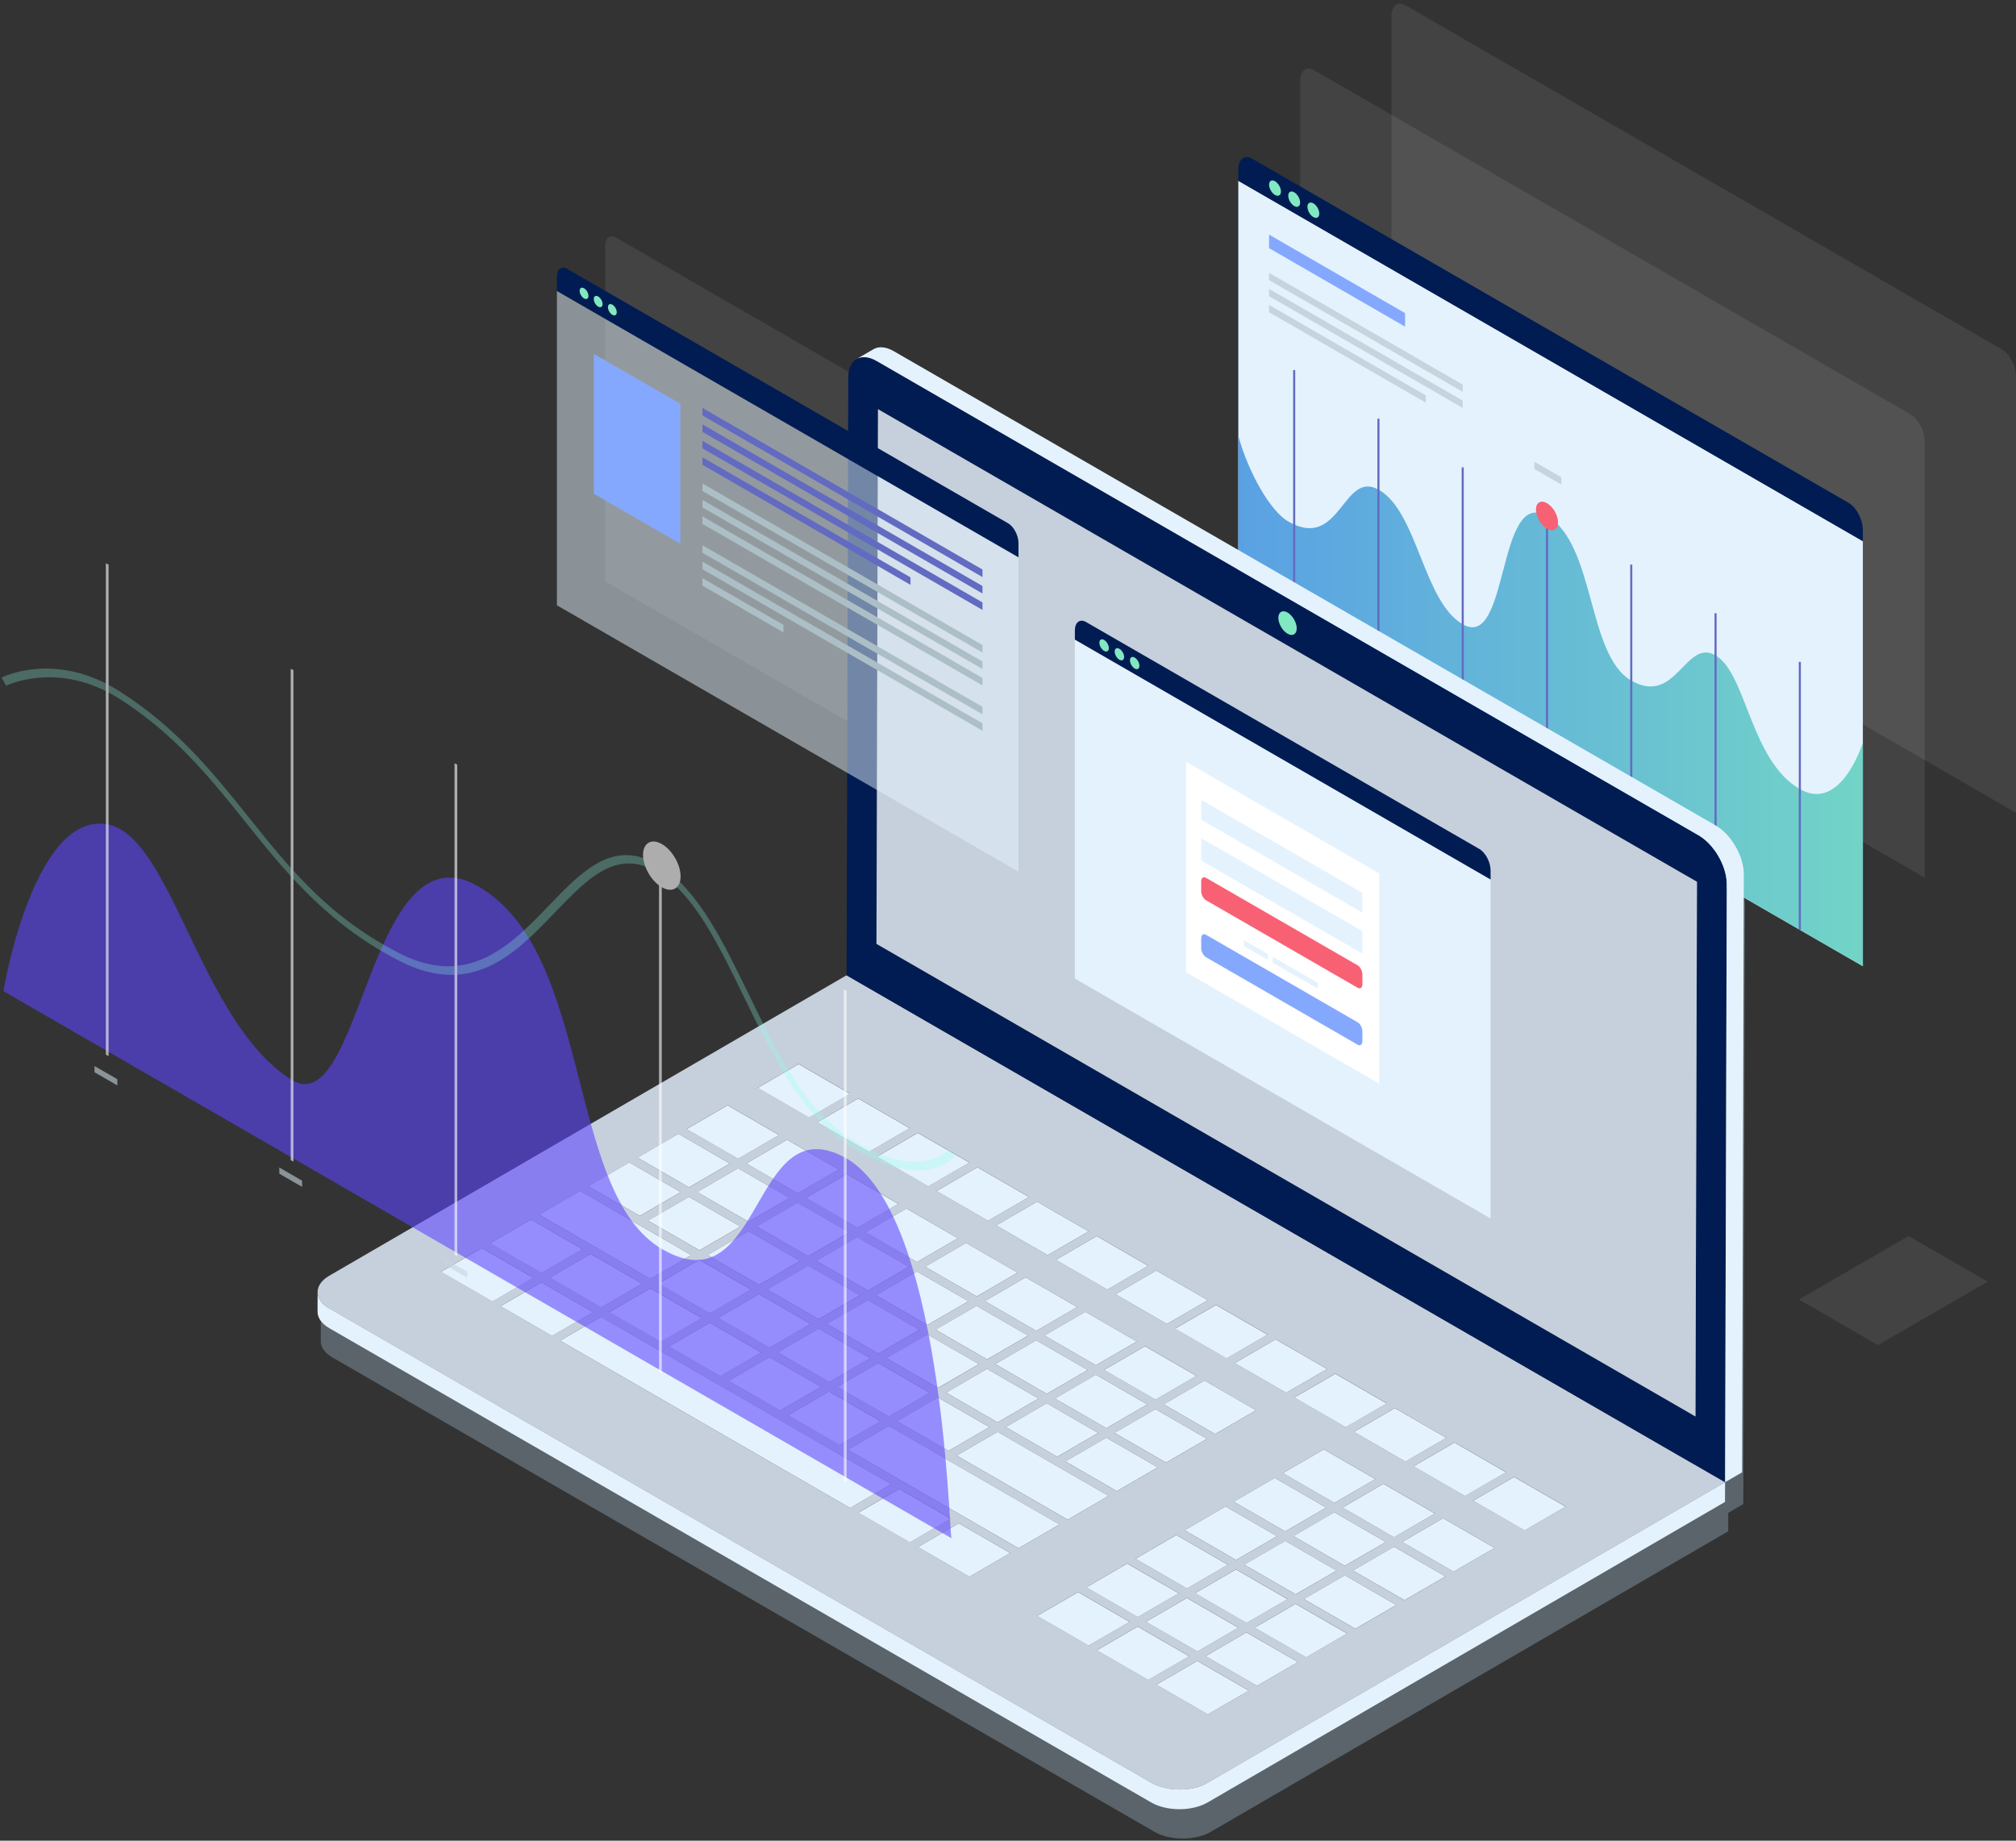 <svg width="552" height="504" viewBox="0 0 552 504" fill="none" xmlns="http://www.w3.org/2000/svg">
<rect x="0" y="0" width="552" height="504" fill="#333333" stroke="none"/>
<g style="mix-blend-mode:screen" opacity="0.08">
<path d="M514.193 368.302L492.528 355.799L522.614 338.44L544.279 350.943L514.193 368.302Z" fill="#FCFCFC"/>
</g>
<g style="mix-blend-mode:screen" opacity="0.08">
<path d="M523.147 113.471L359.856 19.247C357.726 18.015 356.004 19.319 356.004 22.164V141.648L527.009 240.329V120.846C527.009 118.01 525.278 114.712 523.147 113.48V113.471Z" fill="#FCFCFC"/>
</g>
<g style="mix-blend-mode:screen" opacity="0.08">
<path d="M548.14 95.686L384.858 1.462C382.727 0.23 380.996 1.535 380.996 4.379V123.863L552.001 222.545V103.052C552.001 100.216 550.279 96.918 548.14 95.686Z" fill="#FCFCFC"/>
</g>
<g style="mix-blend-mode:screen" opacity="0.08">
<path d="M294.291 137.544L168.682 65.054C167.041 64.112 165.718 65.109 165.718 67.292V159.206L297.264 235.12V143.206C297.264 141.023 295.932 138.486 294.3 137.544H294.291Z" fill="#FCFCFC"/>
</g>
<g style="mix-blend-mode:multiply" opacity="0.42">
<path d="M477.797 248.076C477.815 243.165 474.352 237.168 470.074 234.703L463.357 230.825V408.846L326.48 490.513L95.313 354.875L91.016 357.367C88.895 358.599 87.834 360.212 87.843 361.824V361.806L87.825 367.206C87.825 368.837 88.895 370.468 91.052 371.709L316.092 501.566C320.37 504.039 327.287 504.03 331.538 501.566L473.201 419.283L473.219 414.227L477.334 411.836L477.797 248.076Z" fill="#8FA6B5"/>
</g>
<path d="M510.067 264.556L339.062 165.874V49.453L510.067 148.126V264.556Z" fill="#E4F2FD"/>
<path d="M506.205 137.707L342.914 43.482C340.784 42.25 339.053 43.555 339.053 46.4V49.516L510.058 148.198V145.081C510.058 142.246 508.327 138.948 506.196 137.716L506.205 137.707Z" fill="#011C53"/>
<path d="M350.737 52.443C350.737 53.476 350.012 53.901 349.115 53.385C348.217 52.869 347.492 51.609 347.492 50.567C347.492 49.526 348.217 49.109 349.115 49.625C350.012 50.142 350.737 51.401 350.737 52.443Z" fill="#82E8C1"/>
<path d="M355.985 55.469C355.985 56.502 355.26 56.928 354.363 56.411C353.465 55.895 352.74 54.635 352.74 53.593C352.74 52.551 353.465 52.135 354.363 52.651C355.26 53.168 355.985 54.427 355.985 55.469Z" fill="#82E8C1"/>
<path d="M361.234 58.495C361.234 59.528 360.509 59.954 359.612 59.437C358.714 58.921 357.989 57.661 357.989 56.62C357.989 55.578 358.714 55.161 359.612 55.677C360.509 56.194 361.234 57.453 361.234 58.495Z" fill="#82E8C1"/>
<path d="M339.062 165.874L510.067 264.556V203.328C510.067 203.328 504.139 222.59 492.808 216.058C479.265 208.248 478.196 184.329 469.729 179.446C461.48 174.69 458.942 193.435 446.65 186.341C434.468 179.31 436.879 148.968 423.572 141.285C409.793 133.331 413.283 178.305 400.493 170.93C389.742 164.724 388.156 140.243 377.596 134.146C367.661 128.411 367.072 151.061 352.722 142.78C347.818 139.954 341.817 129.39 339.053 119.306V165.874H339.062Z" fill="url(#paint0_linear_1097_230176)"/>
<path d="M384.729 89.444L347.482 67.945V64.239L384.729 85.738V89.444Z" fill="#85A8FF"/>
<path d="M400.511 107.301L347.482 76.706V74.694L400.511 105.299V107.301Z" fill="#C5D5DD"/>
<path d="M400.511 111.695L347.482 81.1V79.097L400.511 109.693V111.695Z" fill="#C5D5DD"/>
<path d="M390.395 110.264L347.482 85.494V83.492L390.395 108.253V110.264Z" fill="#C5D5DD"/>
<path d="M427.524 132.687L420.118 128.411V126.409L427.524 130.685V132.687Z" fill="#C5D5DD"/>
<path d="M354.644 101.331H354.073V174.699H354.644V101.331Z" fill="#626BC1"/>
<path d="M377.714 114.649H377.143V188.017H377.714V114.649Z" fill="#626BC1"/>
<path d="M400.792 127.967H400.221V201.335H400.792V127.967Z" fill="#626BC1"/>
<path d="M423.871 141.276H423.3V214.644H423.871V141.276Z" fill="#626BC1"/>
<path d="M446.94 154.595H446.369V227.963H446.94V154.595Z" fill="#626BC1"/>
<path d="M470.019 167.913H469.448V241.281H470.019V167.913Z" fill="#626BC1"/>
<path d="M493.097 181.231H492.526V254.599H493.097V181.231Z" fill="#626BC1"/>
<path d="M420.554 139.528C420.554 137.598 421.913 136.81 423.581 137.779C425.258 138.749 426.609 141.095 426.609 143.025C426.609 144.955 425.249 145.743 423.581 144.773C421.904 143.804 420.554 141.457 420.554 139.528Z" fill="#F86174"/>
<path d="M231.8 267.047L472.34 405.847L330.677 488.13C326.426 490.603 319.509 490.603 315.231 488.13L90.191 358.273C85.904 355.799 85.885 351.795 90.137 349.321L231.8 267.038V267.047ZM232.779 412.905L243.974 406.4L164.576 360.583L153.381 367.088L232.779 412.905ZM278.891 423.931L290.086 417.426L243.339 390.454L232.144 396.959L278.891 423.931ZM292.352 416.112L303.547 409.607L273.126 392.058L261.931 398.563L292.352 416.112ZM178.073 350.164L189.268 343.659L158.847 326.11L147.652 332.615L178.073 350.164ZM237.619 355.972L226.415 362.486L240.511 370.622L251.715 364.107L237.619 355.972ZM283.731 366.998L272.527 373.512L286.623 381.648L297.827 375.133L283.731 366.998ZM270.27 374.816L259.066 381.331L273.162 389.466L284.366 382.952L270.27 374.816ZM251.08 348.162L239.876 354.676L253.972 362.812L265.176 356.298L251.08 348.162ZM319.274 400.492L330.478 393.978L316.382 385.842L305.178 392.357L319.274 400.492ZM305.813 408.311L317.017 401.797L302.921 393.661L291.717 400.175L305.813 408.311ZM267.406 357.584L256.202 364.098L270.297 372.234L281.501 365.72L267.406 357.584ZM253.945 365.403L242.741 371.917L256.836 380.053L268.04 373.539L253.945 365.403ZM384.576 438.173L395.78 431.659L381.684 423.523L370.48 430.037L384.576 438.173ZM221.294 346.558L210.09 353.072L224.185 361.208L235.389 354.694L221.294 346.558ZM371.115 445.992L382.319 439.478L368.223 431.342L357.019 437.856L371.115 445.992ZM234.755 338.739L223.551 345.254L237.646 353.389L248.85 346.875L234.755 338.739ZM191.534 342.363L202.738 335.849L188.643 327.713L177.439 334.227L191.534 342.363ZM338.464 427.147L349.668 420.633L335.572 412.497L324.368 419.011L338.464 427.147ZM351.925 419.328L363.129 412.814L349.033 404.678L337.829 411.192L351.925 419.328ZM204.995 334.545L216.199 328.03L202.104 319.895L190.9 326.409L204.995 334.545ZM354.789 436.569L365.993 430.055L351.907 421.928L340.703 428.443L354.789 436.569ZM368.25 428.751L379.454 422.236L365.368 414.11L354.164 420.624L368.25 428.751ZM172.326 318.3L161.122 324.814L175.209 332.941L186.413 326.427L172.326 318.3ZM218.438 329.326L207.234 335.84L221.321 343.967L232.525 337.453L218.438 329.326ZM185.787 310.481L174.583 316.995L188.67 325.122L199.874 318.608L185.787 310.481ZM204.977 337.136L193.773 343.65L207.86 351.777L219.064 345.263L204.977 337.136ZM286.605 384.239L275.401 390.753L289.487 398.88L300.691 392.366L286.605 384.239ZM300.066 376.42L288.862 382.934L302.948 391.061L314.152 384.547L300.066 376.42ZM264.532 340.343L253.337 346.848L267.433 354.984L278.628 348.479L264.532 340.343ZM297.183 359.188L285.988 365.693L300.084 373.829L311.279 367.324L297.183 359.188ZM332.735 392.665L343.93 386.16L329.834 378.024L318.63 384.529L332.726 392.665H332.735ZM280.858 349.756L269.654 356.261L283.749 364.397L294.944 357.892L280.849 349.756H280.858ZM248.207 330.912L237.012 337.417L251.107 345.552L262.302 339.047L248.207 330.912ZM398.037 430.336L409.232 423.831L395.136 415.695L383.932 422.2L398.028 430.336H398.037ZM210.706 371.6L199.511 378.105L213.607 386.241L224.802 379.736L210.706 371.6ZM283.985 329.036L272.79 335.541L286.886 343.677L298.081 337.172L283.985 329.036ZM256.818 382.626L245.623 389.131L259.719 397.267L270.914 390.762L256.818 382.626ZM316.636 347.881L305.441 354.386L319.537 362.522L330.732 356.017L316.636 347.881ZM224.167 363.781L212.972 370.286L227.068 378.422L238.263 371.917L224.167 363.781ZM218.456 326.708L229.651 320.203L215.556 312.067L204.352 318.572L218.447 326.708H218.456ZM365.386 411.491L376.581 404.986L362.485 396.85L351.29 403.355L365.386 411.491ZM265.448 431.731L276.643 425.226L262.547 417.09L251.352 423.596L265.448 431.731ZM352.188 381.349L363.383 374.844L349.287 366.708L338.092 373.213L352.188 381.349ZM344.211 461.593L355.406 455.088L341.31 446.952L330.115 453.457L344.211 461.593ZM227.032 381.004L215.837 387.509L229.932 395.645L241.127 389.14L227.032 381.004ZM194.381 362.16L183.186 368.665L197.281 376.801L208.476 370.295L194.381 362.16ZM357.672 453.765L368.867 447.26L354.771 439.124L343.576 445.629L357.672 453.765ZM207.842 354.341L196.647 360.846L210.742 368.982L221.937 362.477L207.842 354.341ZM267.66 319.596L256.465 326.101L270.56 334.237L281.755 327.731L267.66 319.596ZM300.31 338.44L289.116 344.945L303.211 353.081L314.406 346.576L300.31 338.44ZM240.493 373.186L229.298 379.691L243.393 387.827L254.588 381.321L240.493 373.186ZM330.75 469.403L341.945 462.898L327.849 454.762L316.654 461.267L330.75 469.403ZM417.49 419.02L428.684 412.515L414.589 404.379L403.394 410.884L417.49 419.02ZM164.63 357.956L175.825 351.451L161.73 343.315L150.535 349.82L164.63 357.956ZM311.56 442.739L322.755 436.234L308.659 428.098L297.464 434.603L311.56 442.739ZM298.099 450.558L309.294 444.053L295.198 435.917L284.003 442.422L298.099 450.558ZM237.9 315.392L249.095 308.887L234.999 300.751L223.805 307.256L237.9 315.392ZM151.16 365.774L162.355 359.269L148.26 351.133L137.065 357.639L151.16 365.774ZM325.012 434.93L336.207 428.424L322.111 420.289L310.916 426.794L325.012 434.93ZM384.83 400.184L396.024 393.679L381.929 385.543L370.734 392.049L384.83 400.184ZM381.702 420.896L392.906 414.391L378.82 406.264L367.616 412.769L381.702 420.896ZM231.881 321.471L220.677 327.976L234.764 336.103L245.959 329.598L231.872 321.471H231.881ZM313.509 368.574L302.314 375.079L316.4 383.206L327.595 376.701L313.509 368.574ZM199.23 302.626L188.035 309.131L202.122 317.258L213.317 310.753L199.23 302.626ZM327.876 452.153L339.071 445.648L324.985 437.521L313.79 444.026L327.876 452.153ZM341.337 444.334L352.532 437.829L338.446 429.702L327.251 436.207L341.337 444.334ZM314.415 459.971L325.61 453.466L311.523 445.34L300.329 451.845L314.415 459.971ZM401.155 409.589L412.35 403.084L398.263 394.957L387.069 401.462L401.155 409.589ZM148.296 348.524L159.491 342.019L145.404 333.892L134.209 340.397L148.296 348.524ZM178.055 352.728L166.86 359.233L180.947 367.36L192.142 360.855L178.055 352.728ZM191.516 344.909L180.321 351.414L194.408 359.541L205.603 353.036L191.516 344.909ZM134.835 356.334L146.03 349.829L131.943 341.702L120.748 348.207L134.835 356.334ZM251.334 310.164L240.139 316.669L254.226 324.796L265.421 318.291L251.334 310.164ZM368.504 390.744L379.699 384.239L365.612 376.112L354.418 382.617L368.504 390.744ZM332.961 357.267L321.767 363.772L335.853 371.899L347.048 365.394L332.961 357.267ZM249.113 422.282L260.308 415.777L246.222 407.65L235.027 414.155L249.113 422.282ZM218.683 291.319L207.488 297.824L221.575 305.951L232.77 299.446L218.683 291.319Z" fill="#C6D0DC"/>
<path d="M330.677 488.13C326.426 490.603 319.51 490.603 315.231 488.13L90.191 358.273C88.034 357.032 86.955 355.401 86.964 353.77L86.946 359.17C86.946 360.801 88.016 362.431 90.173 363.673L315.213 493.53C319.492 496.003 326.408 495.994 330.659 493.53L472.322 411.247L472.34 405.847L330.677 488.13Z" fill="#E4F2FD"/>
<path d="M465.079 228.714C469.358 231.188 472.811 237.177 472.802 242.087L472.34 405.847L231.8 267.047L232.262 103.288C232.28 98.377 235.752 96.384 240.04 98.857L465.079 228.714ZM464.227 387.845L464.644 241.444L240.393 112.04L239.976 258.44L464.227 387.845ZM352.541 168.103C351.336 167.405 350.348 167.967 350.348 169.353C350.348 170.739 351.318 172.434 352.532 173.131C353.738 173.829 354.726 173.267 354.726 171.881C354.726 170.495 353.756 168.801 352.541 168.103Z" fill="#011C53"/>
<path d="M464.644 241.444L464.236 387.845L239.985 258.44L240.402 112.04L464.644 241.444Z" fill="#C6D0DC"/>
<path d="M469.748 226.006L244.708 96.148C242.551 94.907 240.602 94.789 239.188 95.605L234.52 98.314C235.925 97.498 237.883 97.607 240.04 98.857L465.08 228.715C469.358 231.188 472.812 237.177 472.803 242.087L472.34 405.847L477.009 403.138L477.471 239.378C477.489 234.468 474.026 228.47 469.748 226.006Z" fill="#E4F2FD"/>
<path d="M276.018 143.279L155.339 73.643C153.762 72.737 152.493 73.698 152.493 75.799V79.704L278.873 152.628V148.724C278.873 146.622 277.595 144.185 276.027 143.279H276.018Z" fill="#011C53"/>
<path d="M161.123 81.018C161.123 81.788 160.588 82.096 159.918 81.716C159.256 81.335 158.712 80.402 158.712 79.632C158.712 78.862 159.247 78.554 159.918 78.934C160.579 79.315 161.123 80.248 161.123 81.018Z" fill="#82E8C1"/>
<path d="M164.993 83.265C164.993 84.035 164.458 84.343 163.788 83.963C163.126 83.582 162.582 82.649 162.582 81.879C162.582 81.109 163.117 80.801 163.788 81.181C164.449 81.562 164.993 82.495 164.993 83.265Z" fill="#82E8C1"/>
<path d="M168.873 85.503C168.873 86.273 168.338 86.581 167.668 86.2C167.006 85.82 166.462 84.887 166.462 84.117C166.462 83.347 166.997 83.038 167.668 83.419C168.329 83.799 168.873 84.733 168.873 85.503Z" fill="#82E8C1"/>
<path opacity="0.5" d="M278.873 238.671L152.493 165.738V79.695L278.873 152.619V238.671Z" fill="#E4F2FD"/>
<path d="M269.01 158.001L192.332 113.752V111.695L269.01 155.944V158.001Z" fill="#626BC1"/>
<path d="M269.01 162.504L192.332 118.255V116.198L269.01 160.447V162.504Z" fill="#626BC1"/>
<path d="M269.01 167.007L192.332 122.758V120.701L269.01 164.95V167.007Z" fill="#626BC1"/>
<path d="M249.304 160.139L192.332 127.26V125.213L249.304 158.083V160.139Z" fill="#626BC1"/>
<path d="M269.01 178.676L192.332 134.427V132.379L269.01 176.619V178.676Z" fill="#ACBFC6"/>
<path d="M269.01 183.179L192.332 138.93V136.882L269.01 181.131V183.179Z" fill="#ACBFC6"/>
<path d="M269.01 187.682L192.332 143.442V141.385L269.01 185.634V187.682Z" fill="#ACBFC6"/>
<path d="M269.01 195.591L192.332 151.342V149.294L269.01 193.534V195.591Z" fill="#ACBFC6"/>
<path d="M269.01 200.094L192.332 155.854V153.797L269.01 198.046V200.094Z" fill="#ACBFC6"/>
<path d="M214.504 173.149L192.332 160.357V158.3L214.504 171.093V173.149Z" fill="#ACBFC6"/>
<path d="M186.259 148.86L162.591 135.197V96.9L186.259 110.554V148.86Z" fill="#85A8FF"/>
<path d="M408.126 333.62L294.301 267.944V175.088L408.126 240.764V333.62Z" fill="#E4F2FD"/>
<path d="M405.053 232.456L297.382 170.323C295.687 169.344 294.31 170.386 294.31 172.651V175.134L408.135 240.819V238.336C408.135 236.071 406.757 233.444 405.062 232.465L405.053 232.456Z" fill="#011C53"/>
<path d="M303.61 177.471C303.61 178.296 303.03 178.631 302.314 178.223C301.598 177.806 301.018 176.801 301.018 175.976C301.018 175.152 301.598 174.816 302.314 175.224C303.03 175.641 303.61 176.647 303.61 177.471Z" fill="#82E8C1"/>
<path d="M307.799 179.89C307.799 180.715 307.218 181.05 306.502 180.642C305.786 180.234 305.206 179.22 305.206 178.395C305.206 177.571 305.786 177.235 306.502 177.643C307.218 178.06 307.799 179.066 307.799 179.89Z" fill="#82E8C1"/>
<path d="M311.986 182.3C311.986 183.124 311.406 183.46 310.69 183.052C309.974 182.635 309.394 181.63 309.394 180.805C309.394 179.981 309.974 179.645 310.69 180.053C311.406 180.47 311.986 181.476 311.986 182.3Z" fill="#82E8C1"/>
<path d="M377.66 296.737L324.768 266.214V208.619L377.66 239.143V296.737Z" fill="white"/>
<path d="M373.037 249.888L328.901 224.42V219.011L373.037 244.479V249.888Z" fill="#E4F2FD"/>
<path d="M347.148 262.816L340.576 259.029V257.426L347.148 261.213V262.816Z" fill="#E4F2FD"/>
<path d="M360.791 270.699L348.472 263.587V261.983L360.791 269.095V270.699Z" fill="#E4F2FD"/>
<path d="M373.037 261.104L328.901 235.636V229.494L373.037 254.97V261.104Z" fill="#E4F2FD"/>
<path d="M371.723 270.454L330.216 246.499C329.491 246.083 328.901 244.959 328.901 243.99V241.353C328.901 240.384 329.491 239.94 330.216 240.357L371.723 264.311C372.448 264.728 373.037 265.852 373.037 266.821V269.457C373.037 270.427 372.448 270.871 371.723 270.454Z" fill="#F86174"/>
<path d="M371.723 286.046L330.216 262.092C329.491 261.675 328.901 260.551 328.901 259.582V256.946C328.901 255.976 329.491 255.532 330.216 255.949L371.723 279.904C372.448 280.32 373.037 281.444 373.037 282.413V285.05C373.037 286.019 372.448 286.463 371.723 286.046Z" fill="#85A8FF"/>
<path d="M232.76 299.491L221.556 305.996L207.47 297.861L218.674 291.355L232.76 299.491Z" fill="#E4F2FD"/>
<path d="M249.085 308.914L237.891 315.419L223.795 307.283L234.99 300.778L249.085 308.914Z" fill="#E4F2FD"/>
<path d="M213.308 310.78L202.113 317.285L188.018 309.158L199.222 302.653L213.308 310.78Z" fill="#E4F2FD"/>
<path d="M265.412 318.327L254.208 324.832L240.121 316.705L251.325 310.2L265.412 318.327Z" fill="#E4F2FD"/>
<path d="M186.395 326.418L175.191 332.923L161.104 324.796L172.308 318.282L186.395 326.418Z" fill="#E4F2FD"/>
<path d="M216.19 328.021L204.977 334.526L190.882 326.4L202.095 319.885L216.19 328.021Z" fill="#E4F2FD"/>
<path d="M245.958 329.625L234.764 336.13L220.668 328.003L231.872 321.498L245.958 329.625Z" fill="#E4F2FD"/>
<path d="M262.293 339.047L251.089 345.553L236.993 337.417L248.188 330.912L262.293 339.047Z" fill="#E4F2FD"/>
<path d="M314.388 346.594L303.193 353.1L289.098 344.964L300.293 338.459L314.388 346.594Z" fill="#E4F2FD"/>
<path d="M248.841 346.857L237.628 353.371L223.532 345.235L234.745 338.73L248.841 346.857Z" fill="#E4F2FD"/>
<path d="M235.38 354.676L224.167 361.19L210.071 353.054L221.284 346.54L235.38 354.676Z" fill="#E4F2FD"/>
<path d="M330.722 356.017L319.518 362.522L305.423 354.386L316.618 347.881L330.722 356.017Z" fill="#E4F2FD"/>
<path d="M294.944 357.892L283.74 364.397L269.645 356.261L280.839 349.756L294.944 357.892Z" fill="#E4F2FD"/>
<path d="M251.706 364.098L240.502 370.613L226.406 362.477L237.61 355.972L251.706 364.098Z" fill="#E4F2FD"/>
<path d="M347.038 365.43L335.844 371.935L321.748 363.808L332.952 357.303L347.038 365.43Z" fill="#E4F2FD"/>
<path d="M281.492 365.702L270.279 372.216L256.184 364.08L267.397 357.566L281.492 365.702Z" fill="#E4F2FD"/>
<path d="M311.269 367.315L300.074 373.82L285.97 365.684L297.174 359.179L311.269 367.315Z" fill="#E4F2FD"/>
<path d="M238.254 371.917L227.05 378.422L212.954 370.286L224.149 363.781L238.254 371.917Z" fill="#E4F2FD"/>
<path d="M268.031 373.521L256.818 380.026L242.723 371.899L253.936 365.385L268.031 373.521Z" fill="#E4F2FD"/>
<path d="M363.374 374.853L352.17 381.358L338.074 373.231L349.269 366.726L363.374 374.853Z" fill="#E4F2FD"/>
<path d="M297.817 375.124L286.613 381.639L272.518 373.503L283.722 366.989L297.817 375.124Z" fill="#E4F2FD"/>
<path d="M327.586 376.728L316.391 383.233L302.305 375.106L313.5 368.601L327.586 376.728Z" fill="#E4F2FD"/>
<path d="M284.356 382.943L273.152 389.457L259.057 381.321L270.261 374.807L284.356 382.943Z" fill="#E4F2FD"/>
<path d="M379.69 384.275L368.495 390.78L354.399 382.653L365.603 376.148L379.69 384.275Z" fill="#E4F2FD"/>
<path d="M314.143 384.547L302.93 391.052L288.844 382.925L300.048 376.411L314.143 384.547Z" fill="#E4F2FD"/>
<path d="M343.921 386.15L332.717 392.656L318.621 384.52L329.825 378.015L343.921 386.15Z" fill="#E4F2FD"/>
<path d="M241.109 389.158L229.914 395.663L215.818 387.528L227.013 381.022L241.109 389.158Z" fill="#E4F2FD"/>
<path d="M300.682 392.357L289.469 398.871L275.383 390.744L286.596 384.23L300.682 392.357Z" fill="#E4F2FD"/>
<path d="M396.026 393.697L384.822 400.203L370.727 392.067L381.921 385.562L396.026 393.697Z" fill="#E4F2FD"/>
<path d="M330.469 393.969L319.265 400.474L305.16 392.338L316.373 385.833L330.469 393.969Z" fill="#E4F2FD"/>
<path d="M317.008 401.788L305.804 408.293L291.708 400.157L302.912 393.652L317.008 401.788Z" fill="#E4F2FD"/>
<path d="M412.342 403.12L401.147 409.625L387.052 401.489L398.256 394.984L412.342 403.12Z" fill="#E4F2FD"/>
<path d="M376.571 404.995L365.367 411.5L351.271 403.364L362.475 396.859L376.571 404.995Z" fill="#E4F2FD"/>
<path d="M303.547 409.598L292.352 416.103L261.931 398.554L273.135 392.049L303.547 409.598Z" fill="#E4F2FD"/>
<path d="M428.667 412.542L417.473 419.047L403.377 410.912L414.572 404.406L428.667 412.542Z" fill="#E4F2FD"/>
<path d="M363.119 412.805L351.915 419.319L337.811 411.183L349.024 404.669L363.119 412.805Z" fill="#E4F2FD"/>
<path d="M392.89 414.409L381.695 420.914L367.608 412.787L378.803 406.282L392.89 414.409Z" fill="#E4F2FD"/>
<path d="M290.094 417.417L278.89 423.922L232.144 396.95L243.348 390.445L290.094 417.417Z" fill="#E4F2FD"/>
<path d="M349.659 420.624L338.455 427.138L324.359 419.002L335.563 412.488L349.659 420.624Z" fill="#E4F2FD"/>
<path d="M379.445 422.227L368.232 428.733L354.146 420.606L365.349 414.092L379.445 422.227Z" fill="#E4F2FD"/>
<path d="M409.224 423.84L398.02 430.345L383.925 422.209L395.129 415.704L409.224 423.84Z" fill="#E4F2FD"/>
<path d="M276.634 425.235L265.43 431.74L251.334 423.605L262.538 417.099L276.634 425.235Z" fill="#E4F2FD"/>
<path d="M336.198 428.443L325.003 434.948L310.907 426.812L322.102 420.307L336.198 428.443Z" fill="#E4F2FD"/>
<path d="M365.984 430.046L354.771 436.551L340.685 428.424L351.898 421.91L365.984 430.046Z" fill="#E4F2FD"/>
<path d="M395.771 431.65L384.568 438.155L370.463 430.028L381.676 423.514L395.771 431.65Z" fill="#E4F2FD"/>
<path d="M322.746 436.261L311.542 442.767L297.446 434.631L308.641 428.126L322.746 436.261Z" fill="#E4F2FD"/>
<path d="M352.523 437.865L341.319 444.37L327.232 436.234L338.436 429.729L352.523 437.865Z" fill="#E4F2FD"/>
<path d="M382.309 439.469L371.105 445.974L357.01 437.838L368.214 431.333L382.309 439.469Z" fill="#E4F2FD"/>
<path d="M309.284 444.08L298.08 450.585L283.984 442.449L295.188 435.944L309.284 444.08Z" fill="#E4F2FD"/>
<path d="M339.062 445.675L327.867 452.18L313.771 444.053L324.975 437.548L339.062 445.675Z" fill="#E4F2FD"/>
<path d="M368.848 447.287L357.653 453.793L343.558 445.657L354.752 439.152L368.848 447.287Z" fill="#E4F2FD"/>
<path d="M325.601 453.494L314.406 459.999L300.319 451.872L311.514 445.367L325.601 453.494Z" fill="#E4F2FD"/>
<path d="M355.396 455.097L344.192 461.602L330.097 453.475L341.292 446.97L355.396 455.097Z" fill="#E4F2FD"/>
<path d="M341.935 462.916L330.731 469.421L316.636 461.285L327.84 454.78L341.935 462.916Z" fill="#E4F2FD"/>
<path d="M199.856 318.599L188.652 325.104L174.565 316.977L185.769 310.463L199.856 318.599Z" fill="#E4F2FD"/>
<path d="M229.642 320.212L218.438 326.717L204.343 318.581L215.538 312.076L229.642 320.212Z" fill="#E4F2FD"/>
<path d="M281.737 327.75L270.542 334.255L256.446 326.119L267.641 319.614L281.737 327.75Z" fill="#E4F2FD"/>
<path d="M202.729 335.84L191.526 342.345L177.421 334.209L188.634 327.704L202.729 335.84Z" fill="#E4F2FD"/>
<path d="M298.071 337.172L286.867 343.677L272.771 335.541L283.975 329.036L298.071 337.172Z" fill="#E4F2FD"/>
<path d="M232.506 337.435L221.302 343.949L207.216 335.822L218.42 329.308L232.506 337.435Z" fill="#E4F2FD"/>
<path d="M159.482 342.046L148.278 348.551L134.191 340.425L145.395 333.919L159.482 342.046Z" fill="#E4F2FD"/>
<path d="M189.268 343.659L178.073 350.164L147.652 332.606L158.847 326.101L189.268 343.659Z" fill="#E4F2FD"/>
<path d="M219.045 345.254L207.841 351.768L193.755 343.632L204.959 337.127L219.045 345.254Z" fill="#E4F2FD"/>
<path d="M278.619 348.47L267.424 354.975L253.319 346.839L264.523 340.334L278.619 348.47Z" fill="#E4F2FD"/>
<path d="M146.021 349.865L134.826 356.37L120.73 348.243L131.934 341.738L146.021 349.865Z" fill="#E4F2FD"/>
<path d="M175.807 351.469L164.612 357.974L150.517 349.847L161.711 343.342L175.807 351.469Z" fill="#E4F2FD"/>
<path d="M205.593 353.072L194.389 359.577L180.303 351.451L191.498 344.946L205.593 353.072Z" fill="#E4F2FD"/>
<path d="M265.167 356.289L253.963 362.794L239.867 354.658L251.071 348.153L265.167 356.289Z" fill="#E4F2FD"/>
<path d="M162.355 359.287L151.151 365.793L137.056 357.657L148.251 351.152L162.355 359.287Z" fill="#E4F2FD"/>
<path d="M192.132 360.891L180.928 367.396L166.842 359.269L178.046 352.764L192.132 360.891Z" fill="#E4F2FD"/>
<path d="M221.919 362.495L210.724 369L196.619 360.864L207.823 354.359L221.919 362.495Z" fill="#E4F2FD"/>
<path d="M208.458 370.314L197.264 376.819L183.168 368.683L194.363 362.178L208.458 370.314Z" fill="#E4F2FD"/>
<path d="M224.793 379.736L213.589 386.241L199.493 378.105L210.697 371.6L224.793 379.736Z" fill="#E4F2FD"/>
<path d="M254.57 381.34L243.375 387.845L229.271 379.709L240.474 373.204L254.57 381.34Z" fill="#E4F2FD"/>
<path d="M270.905 390.762L259.701 397.267L245.605 389.131L256.8 382.626L270.905 390.762Z" fill="#E4F2FD"/>
<path d="M243.982 406.4L232.778 412.905L153.381 367.088L164.585 360.583L243.982 406.4Z" fill="#E4F2FD"/>
<path d="M260.299 415.813L249.104 422.318L235.018 414.191L246.212 407.686L260.299 415.813Z" fill="#E4F2FD"/>
<path d="M352.531 173.512C353.927 174.318 355.051 173.666 355.06 172.071C355.06 170.477 353.936 168.529 352.55 167.722C351.163 166.916 350.03 167.568 350.021 169.163C350.021 170.758 351.145 172.705 352.531 173.512Z" fill="#82E8C1"/>
<g opacity="0.73">
<path opacity="0.8" d="M130.976 242.705C162.567 260.937 154.746 326.707 181.382 342.074C209.18 358.113 205.595 302.453 231.696 317.132C257.858 332.216 259.792 416.845 260.496 421.17L0.96 271.406C1.342 268.517 9.844 222.081 29.431 225.726C47.107 229.019 54.645 279.544 79.615 295.545C99.057 308.016 100.884 225.328 130.984 242.697L130.976 242.705Z" fill="#5D45FF"/>
</g>
<g opacity="0.6">
<g opacity="0.46">
<path d="M179.901 236.622C180.344 236.882 180.795 237.157 181.254 237.463C191.354 244.141 198.028 257.865 205.085 272.399C212.394 287.43 219.947 302.972 231.752 310.988C233.028 311.852 234.259 312.624 235.437 313.304C252.554 323.184 259.81 314.664 259.886 314.572L261.415 316.574C261.087 316.987 253.533 325.843 235.521 315.451C234.259 314.725 232.944 313.9 231.576 312.967C218.976 304.424 211.178 288.37 203.64 272.85C196.828 258.843 190.398 245.608 181.101 239.465C180.688 239.19 180.276 238.938 179.863 238.701C168.785 232.312 160.925 240.496 151.866 249.926C141.33 260.899 129.381 273.331 109.449 263.153C107.928 262.374 106.452 261.571 105.03 260.746C87.828 250.82 77.339 237.723 67.163 225.023C57.675 213.178 47.866 200.937 32.499 191.217C32.017 190.911 31.536 190.621 31.054 190.346C15.159 181.176 1.811 187.687 1.673 187.763L0.435 185.532C1.016 185.241 14.425 178.662 31.031 188.245C31.551 188.543 32.071 188.856 32.591 189.192C48.401 199.187 58.409 211.673 68.08 223.754C78.47 236.722 88.325 249.032 104.923 258.606C106.345 259.424 107.821 260.226 109.342 261.006C128.402 270.741 140.084 258.584 150.382 247.863C159.358 238.525 167.852 229.684 179.878 236.622H179.901Z" fill="#89FCE5"/>
</g>
<path d="M181.23 231.12C184.066 232.756 186.36 236.729 186.352 239.992C186.345 243.255 184.036 244.569 181.192 242.926C178.348 241.283 176.062 237.317 176.069 234.055C176.077 230.799 178.386 229.477 181.23 231.12Z" fill="white"/>
<path d="M29.731 289.157L28.981 288.782V154.24L29.731 154.615V289.157Z" fill="white"/>
<path d="M80.343 318.041L79.594 317.667V183.125L80.343 183.499V318.041Z" fill="white"/>
<path d="M125.206 343.907L124.449 343.533V208.991L125.206 209.365V343.907Z" fill="white"/>
<path d="M181.199 376.101L180.442 375.734V241.192L181.199 241.559V376.101Z" fill="white"/>
<path d="M231.812 405.879L231.055 405.505V270.963L231.812 271.337V405.879Z" fill="white"/>
<path d="M32.123 297.196L25.869 293.589V291.9L32.123 295.499V297.196Z" fill="#C5D5DD"/>
<path d="M82.721 324.98L76.475 321.373V319.677L82.721 323.283V324.98Z" fill="#C5D5DD"/>
<path d="M127.95 349.898L121.704 346.291V344.603L127.95 348.209V349.898Z" fill="#C5D5DD"/>
</g>
<defs>
<linearGradient id="paint0_linear_1097_230176" x1="339.062" y1="191.931" x2="510.067" y2="191.931" gradientUnits="userSpaceOnUse">
<stop stop-color="#5AA1E4"/>
<stop offset="1" stop-color="#72D4C7"/>
</linearGradient>
</defs>
</svg>
